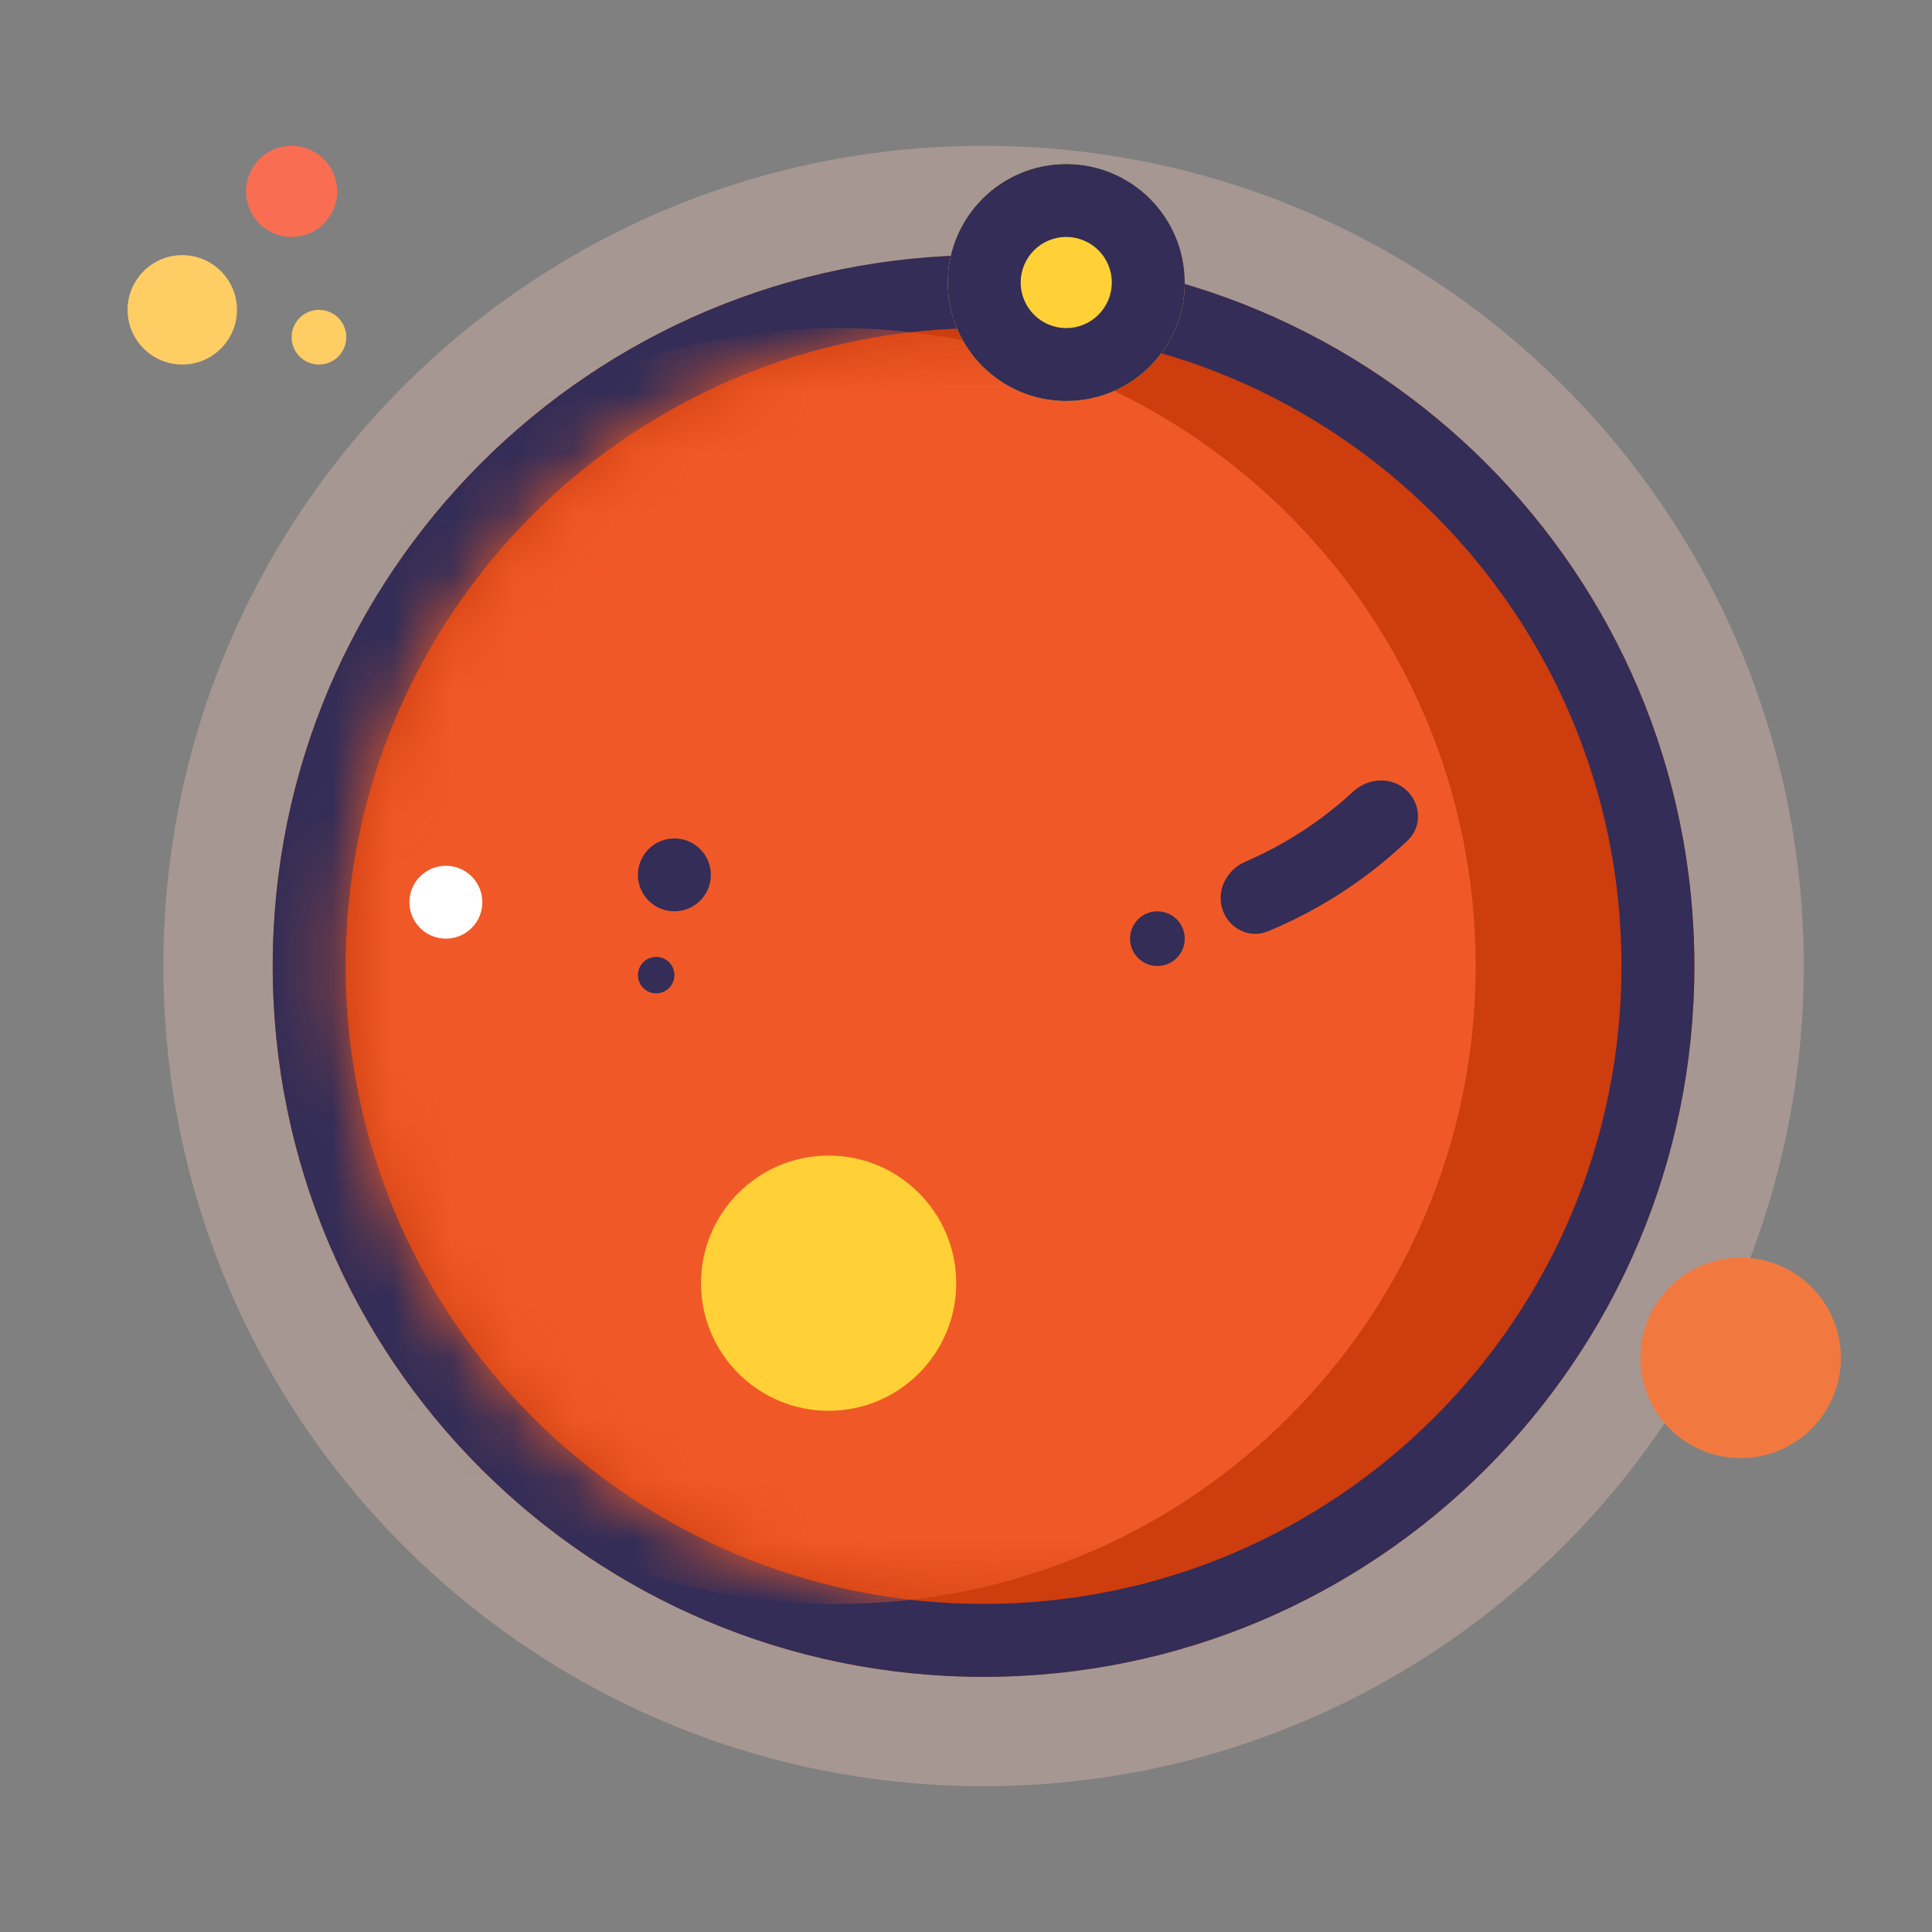 <svg width="32" height="32" viewBox="0 0 32 32" fill="none" xmlns="http://www.w3.org/2000/svg">
<rect x="0" y="0" width="32" height="32" fill="#808080" stroke="none"/>
<path d="M29.876 16C29.876 23.503 23.794 29.585 16.291 29.585C8.788 29.585 2.706 23.503 2.706 16C2.706 8.497 8.788 2.415 16.291 2.415C23.794 2.415 29.876 8.497 29.876 16Z" fill="#FFCBBA" fill-opacity="0.3"/>
<path d="M28.064 16C28.064 22.502 22.793 27.774 16.291 27.774C9.788 27.774 4.517 22.502 4.517 16C4.517 9.498 9.788 4.226 16.291 4.226C22.793 4.226 28.064 9.498 28.064 16Z" fill="#CD3D0D"/>
<path fill-rule="evenodd" clip-rule="evenodd" d="M16.291 26.566C22.126 26.566 26.857 21.835 26.857 16C26.857 10.165 22.126 5.434 16.291 5.434C10.455 5.434 5.725 10.165 5.725 16C5.725 21.835 10.455 26.566 16.291 26.566ZM16.291 27.774C22.793 27.774 28.064 22.502 28.064 16C28.064 9.498 22.793 4.226 16.291 4.226C9.788 4.226 4.517 9.498 4.517 16C4.517 22.502 9.788 27.774 16.291 27.774Z" fill="#332D57"/>
<mask id="mask0_102_2" style="mask-type:alpha" maskUnits="userSpaceOnUse" x="5" y="5" width="22" height="22">
<path d="M26.857 16C26.857 21.835 22.126 26.566 16.291 26.566C10.455 26.566 5.725 21.835 5.725 16C5.725 10.165 10.455 5.434 16.291 5.434C22.126 5.434 26.857 10.165 26.857 16Z" fill="#F05927"/>
</mask>
<g mask="url(#mask0_102_2)">
<path d="M24.442 16C24.442 21.835 19.711 26.566 13.876 26.566C8.04 26.566 3.31 21.835 3.31 16C3.31 10.165 8.04 5.434 13.876 5.434C19.711 5.434 24.442 10.165 24.442 16Z" fill="#F05927"/>
</g>
<path d="M7.989 14.943C7.989 15.277 7.718 15.547 7.385 15.547C7.052 15.547 6.781 15.277 6.781 14.943C6.781 14.61 7.052 14.34 7.385 14.34C7.718 14.34 7.989 14.61 7.989 14.943Z" fill="white"/>
<path d="M15.838 21.254C15.838 22.421 14.892 23.367 13.725 23.367C12.558 23.367 11.611 22.421 11.611 21.254C11.611 20.087 12.558 19.14 13.725 19.14C14.892 19.14 15.838 20.087 15.838 21.254Z" fill="#FFD136"/>
<path fill-rule="evenodd" clip-rule="evenodd" d="M22.452 13.077C22.464 13.067 22.477 13.058 22.49 13.049C22.732 12.881 23.064 12.882 23.288 13.082C23.536 13.305 23.559 13.688 23.318 13.918C22.644 14.56 21.858 15.071 20.999 15.426C20.691 15.554 20.349 15.377 20.247 15.06C20.154 14.774 20.288 14.471 20.54 14.317C20.554 14.309 20.567 14.301 20.581 14.294C20.589 14.29 20.598 14.286 20.606 14.282C20.613 14.278 20.62 14.275 20.626 14.273C21.284 13.989 21.888 13.596 22.414 13.11C22.419 13.105 22.425 13.1 22.43 13.095C22.438 13.089 22.445 13.083 22.452 13.077Z" fill="#332D57"/>
<path d="M19.623 4.679C19.623 5.763 18.744 6.642 17.66 6.642C16.577 6.642 15.698 5.763 15.698 4.679C15.698 3.596 16.577 2.717 17.66 2.717C18.744 2.717 19.623 3.596 19.623 4.679Z" fill="#FFD136"/>
<path fill-rule="evenodd" clip-rule="evenodd" d="M17.66 5.434C18.077 5.434 18.415 5.096 18.415 4.679C18.415 4.262 18.077 3.925 17.66 3.925C17.244 3.925 16.906 4.262 16.906 4.679C16.906 5.096 17.244 5.434 17.66 5.434ZM17.66 6.642C18.744 6.642 19.623 5.763 19.623 4.679C19.623 3.596 18.744 2.717 17.66 2.717C16.577 2.717 15.698 3.596 15.698 4.679C15.698 5.763 16.577 6.642 17.66 6.642Z" fill="#332D57"/>
<path d="M30.491 22.491C30.491 23.408 29.747 24.151 28.83 24.151C27.913 24.151 27.17 23.408 27.17 22.491C27.17 21.574 27.913 20.83 28.83 20.83C29.747 20.83 30.491 21.574 30.491 22.491Z" fill="#F17940"/>
<path d="M4.075 3.17C4.075 2.753 4.413 2.415 4.83 2.415C5.247 2.415 5.585 2.753 5.585 3.17C5.585 3.587 5.247 3.925 4.83 3.925C4.413 3.925 4.075 3.587 4.075 3.17Z" fill="#F96E52"/>
<path d="M2.113 5.132C2.113 4.632 2.519 4.226 3.019 4.226C3.519 4.226 3.925 4.632 3.925 5.132C3.925 5.632 3.519 6.038 3.019 6.038C2.519 6.038 2.113 5.632 2.113 5.132Z" fill="#FECD64"/>
<path d="M4.83 5.585C4.83 5.335 5.033 5.132 5.283 5.132C5.533 5.132 5.736 5.335 5.736 5.585C5.736 5.835 5.533 6.038 5.283 6.038C5.033 6.038 4.83 5.835 4.83 5.585Z" fill="#FECD64"/>
<path d="M19.623 15.547C19.623 15.797 19.42 16 19.17 16C18.92 16 18.717 15.797 18.717 15.547C18.717 15.297 18.92 15.094 19.17 15.094C19.42 15.094 19.623 15.297 19.623 15.547Z" fill="#332D57"/>
<path d="M11.17 16.151C11.17 16.318 11.035 16.453 10.868 16.453C10.701 16.453 10.566 16.318 10.566 16.151C10.566 15.984 10.701 15.849 10.868 15.849C11.035 15.849 11.17 15.984 11.17 16.151Z" fill="#332D57"/>
<path d="M11.774 14.491C11.774 14.824 11.503 15.094 11.17 15.094C10.836 15.094 10.566 14.824 10.566 14.491C10.566 14.157 10.836 13.887 11.17 13.887C11.503 13.887 11.774 14.157 11.774 14.491Z" fill="#332D57"/>
</svg>
